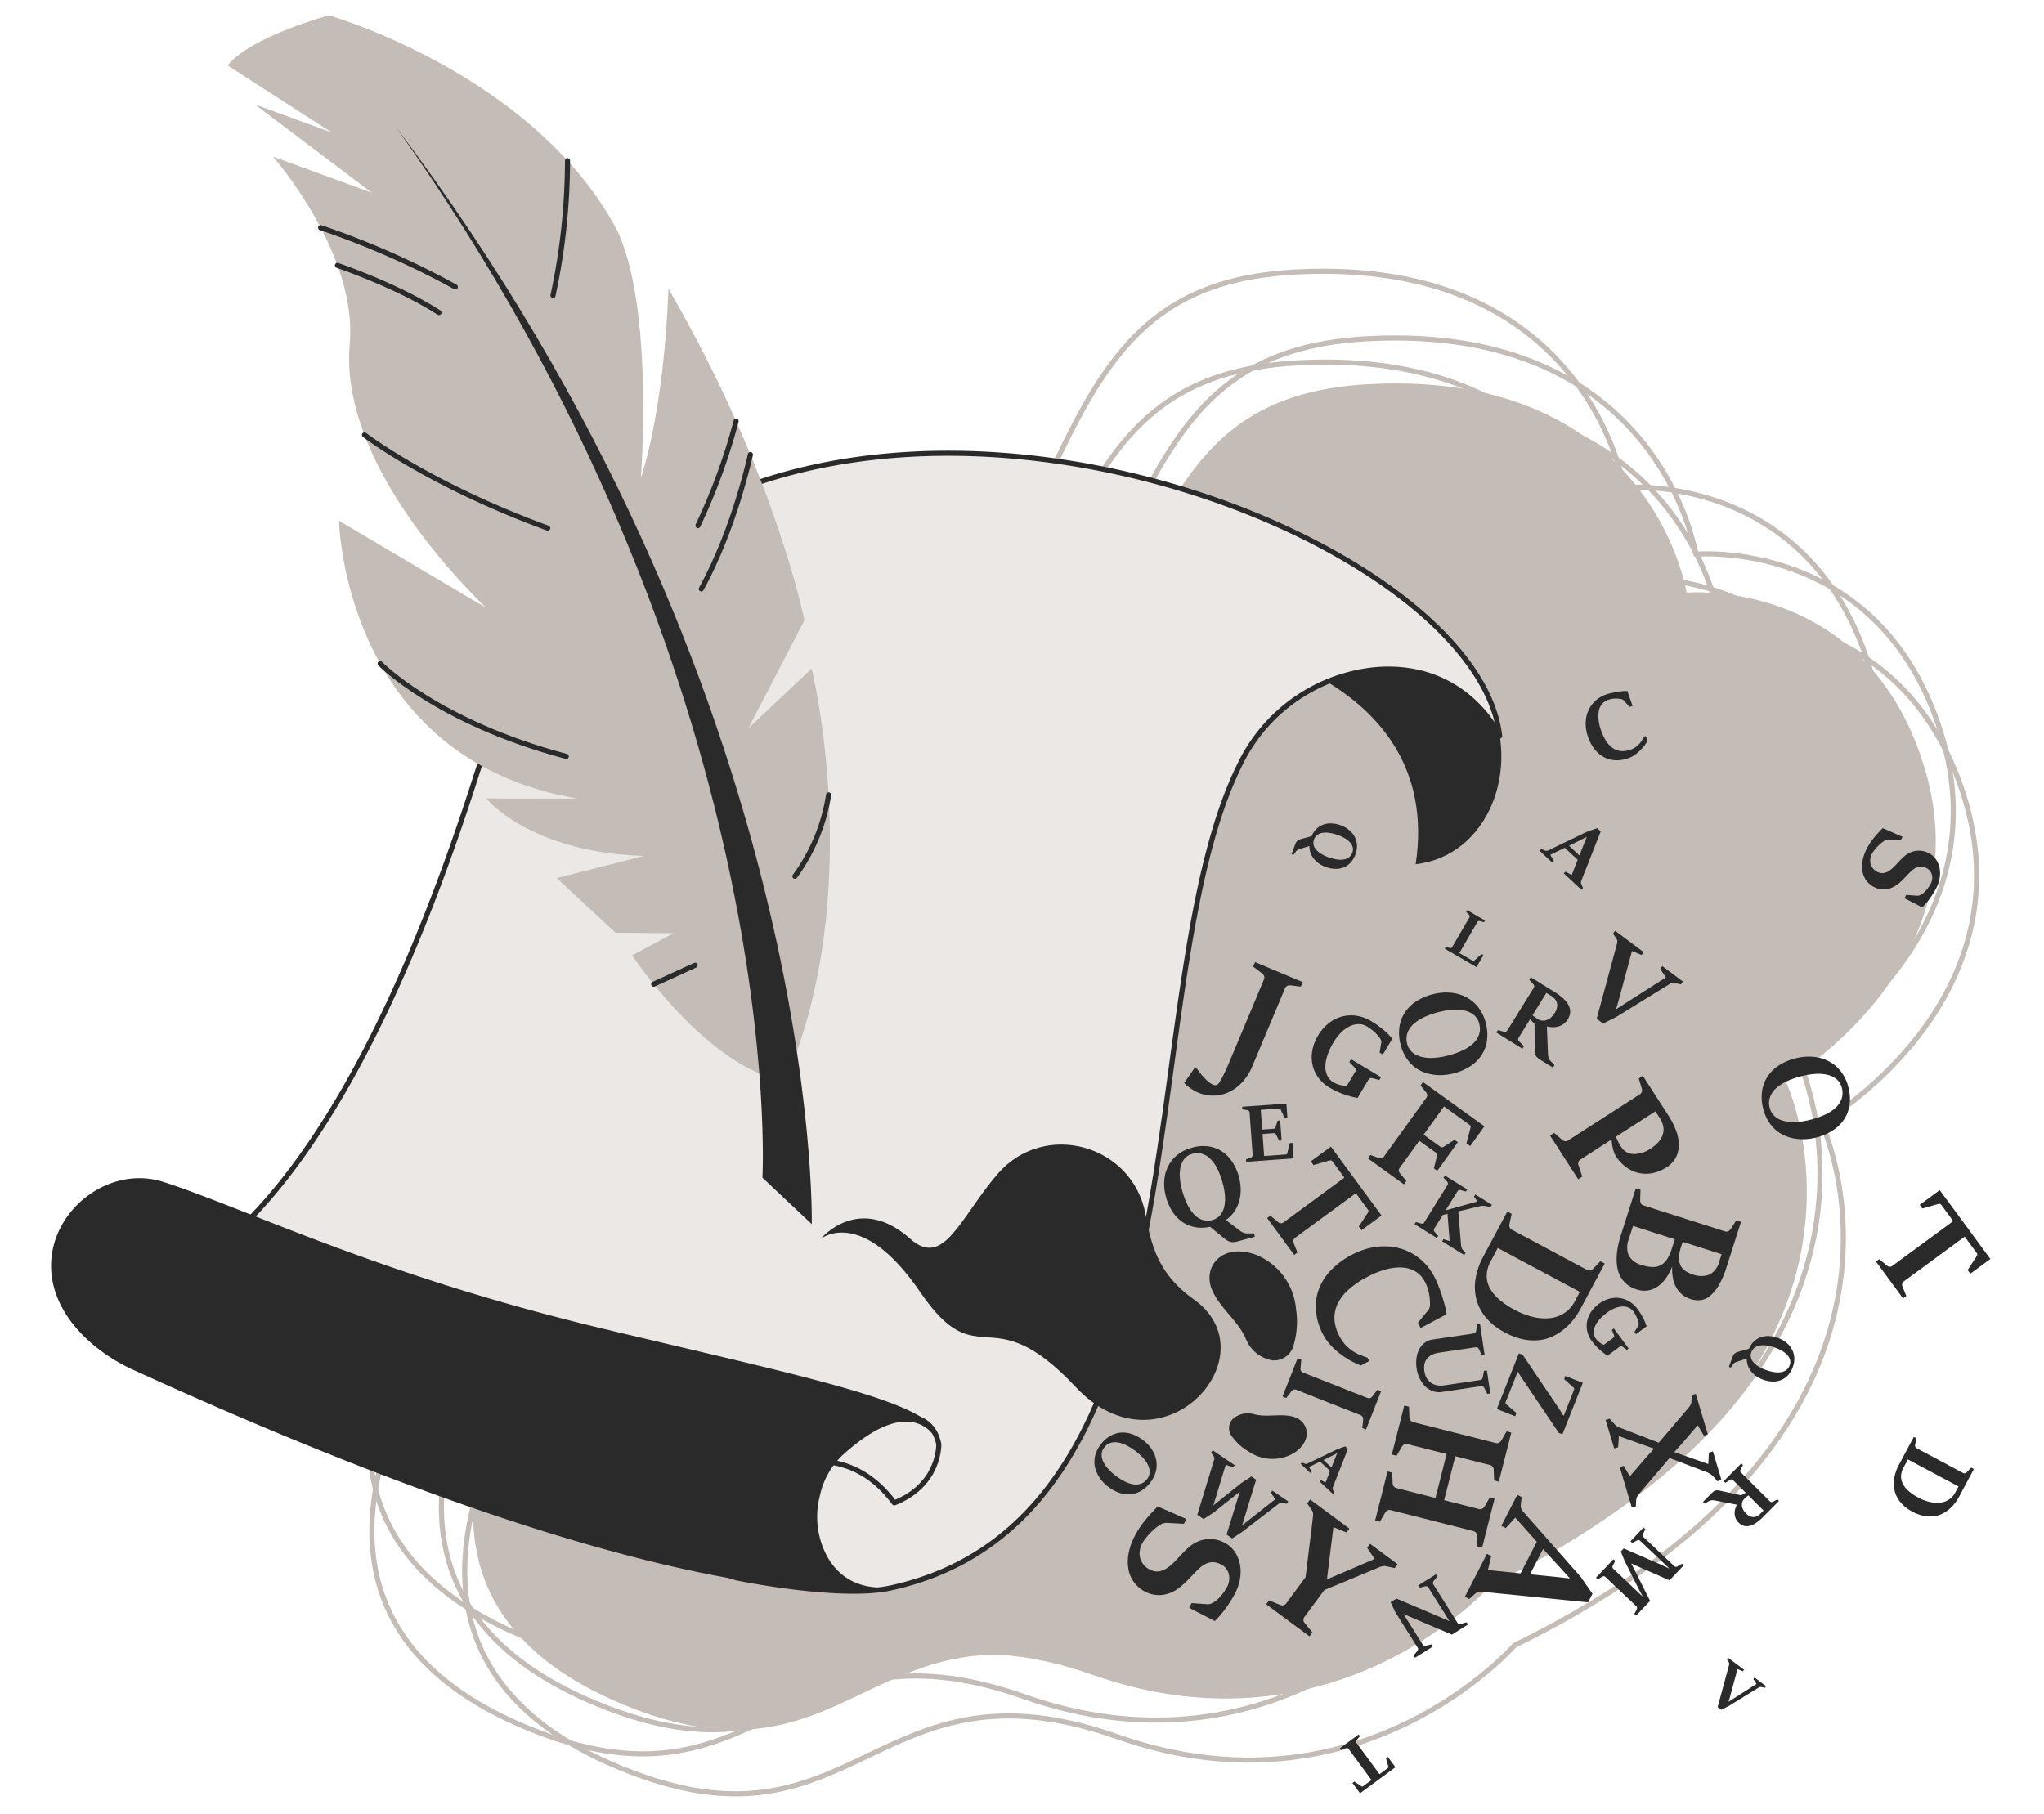 <svg xmlns="http://www.w3.org/2000/svg" xmlns:xlink="http://www.w3.org/1999/xlink" width="400" height="355" viewBox="0 0 400 355">
  <defs>
    <clipPath id="clip-path">
      <rect id="Rectángulo_401614" data-name="Rectángulo 401614" width="379.5" height="348.533" fill="none"/>
    </clipPath>
  </defs>
  <g id="Grupo_1099673" data-name="Grupo 1099673" transform="translate(-1020 -845)">
    <rect id="Rectángulo_401613" data-name="Rectángulo 401613" width="400" height="355" transform="translate(1020 845)" fill="none"/>
    <g id="Grupo_1099672" data-name="Grupo 1099672" transform="translate(1030 848)">
      <g id="Grupo_1099671" data-name="Grupo 1099671" clip-path="url(#clip-path)">
        <path id="Trazado_874895" data-name="Trazado 874895" d="M102.739,217.776s49.939,22.1,88.21-36.7,32.672-96.944,78.206-99.259c55.19-2.806,61.961,40.81,61.961,40.81s34.742-3.17,46.323,33.528c12.438,39.413-26.932,62.065-26.932,62.065s27.214,57.113-58.114,98.862c0,0-29.168,33.527-75.24,17.3S167.771,358.784,123,340.251s-28.624-56.283-14.627-77.959-5.632-44.517-5.632-44.517" transform="translate(-11.051 -9.639)" fill="#c4bdb7"/>
        <path id="Trazado_874896" data-name="Trazado 874896" d="M207.878,183.968a30.317,30.317,0,1,0-15.743-39.879,30.316,30.316,0,0,0,15.743,39.879" transform="translate(-22.377 -14.849)" fill="#c4bdb7"/>
        <path id="Trazado_874897" data-name="Trazado 874897" d="M96,212.269s51.622,22.84,91.183-37.941,33.772-100.211,80.841-102.6c57.05-2.9,64.049,42.186,64.049,42.186s35.912-3.277,47.883,34.657c12.858,40.742-27.838,64.157-27.838,64.157s28.13,59.038-60.073,102.193c0,0-30.151,34.658-77.775,17.882s-51.046,25.23-97.328,6.073-29.589-58.18-15.12-80.586S96,212.269,96,212.269Z" transform="translate(-10.219 -8.448)" fill="none" stroke="#c4bdb7" stroke-linecap="round" stroke-linejoin="round" stroke-width="1"/>
        <path id="Trazado_874898" data-name="Trazado 874898" d="M204.678,177.322A31.339,31.339,0,1,0,188.4,136.1,31.339,31.339,0,0,0,204.678,177.322Z" transform="translate(-21.927 -13.834)" fill="none" stroke="#c4bdb7" stroke-linecap="round" stroke-linejoin="round" stroke-width="1"/>
        <path id="Trazado_874899" data-name="Trazado 874899" d="M101.172,226.5s51.622,22.84,91.183-37.941S226.127,88.344,273.2,85.951c57.05-2.9,64.049,42.186,64.049,42.186s35.912-3.277,47.883,34.657c12.858,40.742-27.838,64.157-27.838,64.157s28.13,59.038-60.073,102.193c0,0-30.151,34.657-77.776,17.882s-51.045,25.23-97.327,6.073-29.589-58.18-15.12-80.586S101.172,226.5,101.172,226.5Z" transform="translate(-10.83 -10.127)" fill="none" stroke="#c4bdb7" stroke-linecap="round" stroke-linejoin="round" stroke-width="1"/>
        <path id="Trazado_874900" data-name="Trazado 874900" d="M209.853,191.551a31.339,31.339,0,1,0-16.274-41.223A31.339,31.339,0,0,0,209.853,191.551Z" transform="translate(-22.538 -15.513)" fill="none" stroke="#c4bdb7" stroke-linecap="round" stroke-linejoin="round" stroke-width="1"/>
        <path id="Trazado_874901" data-name="Trazado 874901" d="M80.068,197.465s51.622,22.84,91.183-37.941,33.772-100.211,80.841-102.6c57.05-2.9,64.049,42.186,64.049,42.186s35.912-3.277,47.883,34.657c12.858,40.742-27.838,64.157-27.838,64.157s28.13,59.038-60.073,102.193c0,0-30.151,34.658-77.776,17.882s-51.045,25.23-97.327,6.073-29.589-58.18-15.12-80.586S80.068,197.465,80.068,197.465Z" transform="translate(-8.339 -6.701)" fill="none" stroke="#c4bdb7" stroke-linecap="round" stroke-linejoin="round" stroke-width="1"/>
        <path id="Trazado_874902" data-name="Trazado 874902" d="M188.75,162.518a31.339,31.339,0,1,0-16.274-41.223A31.339,31.339,0,0,0,188.75,162.518Z" transform="translate(-20.047 -12.087)" fill="none" stroke="#c4bdb7" stroke-linecap="round" stroke-linejoin="round" stroke-width="1"/>
        <path id="Trazado_874903" data-name="Trazado 874903" d="M80.574,217.626s51.622,22.84,91.183-37.941S205.529,79.474,252.6,77.08c57.05-2.9,64.049,42.186,64.049,42.186s35.912-3.277,47.883,34.657c12.858,40.742-27.838,64.157-27.838,64.157s28.13,59.038-60.073,102.194c0,0-30.152,34.657-77.776,17.882s-51.045,25.23-97.327,6.073-29.589-58.18-15.12-80.587S80.574,217.626,80.574,217.626Z" transform="translate(-8.399 -9.08)" fill="none" stroke="#c4bdb7" stroke-linecap="round" stroke-linejoin="round" stroke-width="1"/>
        <path id="Trazado_874904" data-name="Trazado 874904" d="M189.256,182.679a31.339,31.339,0,1,0-16.274-41.223A31.339,31.339,0,0,0,189.256,182.679Z" transform="translate(-20.107 -14.466)" fill="none" stroke="#c4bdb7" stroke-linecap="round" stroke-linejoin="round" stroke-width="1"/>
        <path id="Trazado_874905" data-name="Trazado 874905" d="M298.674,181.686q-.662.126-1.357.225c5.691-37.818-40.717-44.128-40.717-44.128s35.134-14.887,54.288,10.675c7.339,13.094,1.559,30.624-12.214,33.228" transform="translate(-30.281 -15.751)" fill="#2a2a2a"/>
        <path id="Trazado_874906" data-name="Trazado 874906" d="M284.917,152.533s-6.557-14.611-24.519-12.978a33.018,33.018,0,0,0-26.287,18.483C212.255,201.886,229.4,305.4,165.742,319.266c-10.038,2.186-30.233-1.992-30.233-1.992C73.191,295.892,12.216,261.642,12.216,261.642s37.84,7.007,72.355-101.206,195.024-54.633,200.347-7.9" transform="translate(-1.442 -11.468)" fill="#ebe8e5"/>
        <path id="Trazado_874907" data-name="Trazado 874907" d="M284.917,152.533s-6.557-14.611-24.519-12.978a33.018,33.018,0,0,0-26.287,18.483C212.255,201.886,229.4,305.4,165.742,319.266c-10.038,2.186-30.233-1.992-30.233-1.992C73.191,295.892,12.216,261.642,12.216,261.642s37.84,7.007,72.355-101.206S279.595,105.8,284.917,152.533Z" transform="translate(-1.442 -11.468)" fill="none" stroke="#2a2a2a" stroke-linecap="round" stroke-linejoin="round" stroke-width="1"/>
        <path id="Trazado_874908" data-name="Trazado 874908" d="M193.288,316.329s.322,7.937-8.7,11.515c-8.141-11.051-18.7-7.6-18.7-7.6s24.291-17.936,27.4-3.92" transform="translate(-19.576 -36.698)" fill="#ebe8e5"/>
        <path id="Trazado_874909" data-name="Trazado 874909" d="M193.288,316.329s.322,7.937-8.7,11.515c-8.141-11.051-18.7-7.6-18.7-7.6S190.179,302.312,193.288,316.329Z" transform="translate(-19.576 -36.698)" fill="none" stroke="#2a2a2a" stroke-linecap="round" stroke-linejoin="round" stroke-width="1"/>
        <path id="Trazado_874910" data-name="Trazado 874910" d="M173.711,310.083s-4.055-11.2-18.817,2.164a15.471,15.471,0,0,0-4.485,8.113,16.3,16.3,0,0,0,1.63,12.023c5.606,9.453,17.357,4.509,17.357,4.509s-29.934,15-153.147-41.252a34.384,34.384,0,0,1-8.281-5.221c-18.376-15.923-1.264-36.6,14.107-31.61,16.673,5.418,42.13,18.229,86.039,28.72s67.22,15.006,65.6,22.552" transform="translate(0 -30.453)" fill="#2a2a2a"/>
        <path id="Trazado_874911" data-name="Trazado 874911" d="M170.779,269.037s7.39-8.995,17.5,0c6.585,5.859,9.716-4.107,17.091-12.685,9.1-10.584,26.432-5.81,28.966,7.916,1.05,5.693,2.3,11.558,9.385,16.58,15.487,10.982-6.2,35.166-23.09,17.161s-18.866-1.674-30.41-18.569-19.441-10.4-19.441-10.4" transform="translate(-20.154 -29.572)" fill="#2a2a2a"/>
        <path id="Trazado_874912" data-name="Trazado 874912" d="M261.385,269.57a4.037,4.037,0,0,1-.839.153,2.067,2.067,0,0,1-.67-.066,2.206,2.206,0,0,1-.6-.274,7.024,7.024,0,0,1-.647-.479q-.352-.28-.811-.657t-.885-.716c-.325-.268-.657-.54-.991-.813a7.393,7.393,0,0,1-2.979.069,6.457,6.457,0,0,1-2.486-1.046,7.158,7.158,0,0,1-1.909-2.018,10.279,10.279,0,0,1-1.245-2.849,9.4,9.4,0,0,1-.342-3.12,7.416,7.416,0,0,1,.731-2.817,6.776,6.776,0,0,1,1.8-2.253,7.549,7.549,0,0,1,2.844-1.428,7.864,7.864,0,0,1,3.337-.265,6.461,6.461,0,0,1,2.673,1.04,7.19,7.19,0,0,1,1.979,2.067,10.3,10.3,0,0,1,1.246,2.831,9.84,9.84,0,0,1,.348,2.3,8.139,8.139,0,0,1-.245,2.3,7.015,7.015,0,0,1-.936,2.119,6.305,6.305,0,0,1-1.727,1.742l2.708,2.055a3.185,3.185,0,0,0,.664.394,1.816,1.816,0,0,0,.672.175l1.463,0,.18.648Zm-4.968-4.187a2.934,2.934,0,0,0,1.5-.931,3.9,3.9,0,0,0,.8-1.635,7.074,7.074,0,0,0,.147-2.156,12.813,12.813,0,0,0-.446-2.5,15.308,15.308,0,0,0-1-2.7,7.5,7.5,0,0,0-1.335-1.954,4.075,4.075,0,0,0-1.649-1.06,3.317,3.317,0,0,0-1.952,0,2.911,2.911,0,0,0-1.56.981,3.991,3.991,0,0,0-.77,1.684,7.155,7.155,0,0,0-.1,2.145,13.432,13.432,0,0,0,.437,2.368,15.652,15.652,0,0,0,.99,2.672,7.89,7.89,0,0,0,1.326,1.98,4.076,4.076,0,0,0,1.653,1.093,3.271,3.271,0,0,0,1.962.019" transform="translate(-29.144 -29.61)" fill="#2a2a2a"/>
        <path id="Trazado_874913" data-name="Trazado 874913" d="M372.97,297.219a2.4,2.4,0,0,1,.213-.452,1.2,1.2,0,0,1,.26-.3,1.283,1.283,0,0,1,.336-.194,4.068,4.068,0,0,1,.448-.146q.254-.073.59-.163c.224-.061.438-.12.642-.178l.726-.2a4.333,4.333,0,0,1,.981-1.444,3.764,3.764,0,0,1,1.346-.829,4.169,4.169,0,0,1,1.611-.223,6.024,6.024,0,0,1,1.783.376,5.5,5.5,0,0,1,1.6.9,4.348,4.348,0,0,1,1.094,1.308,3.956,3.956,0,0,1,.463,1.624,4.431,4.431,0,0,1-.288,1.842,4.61,4.61,0,0,1-1.01,1.681,3.786,3.786,0,0,1-1.406.92,4.182,4.182,0,0,1-1.66.24,6.026,6.026,0,0,1-1.774-.369,5.748,5.748,0,0,1-1.213-.616,4.775,4.775,0,0,1-1.013-.9,4.122,4.122,0,0,1-.692-1.168,3.713,3.713,0,0,1-.243-1.417l-1.9.592a1.887,1.887,0,0,0-.414.183,1.079,1.079,0,0,0-.312.261l-.5.7-.37-.135Zm3.688-.944a1.733,1.733,0,0,0-.069,1.035,2.288,2.288,0,0,0,.507.938,4.139,4.139,0,0,0,.979.8,7.478,7.478,0,0,0,1.345.639,9.024,9.024,0,0,0,1.628.44,4.423,4.423,0,0,0,1.386.028,2.387,2.387,0,0,0,1.067-.426,1.934,1.934,0,0,0,.666-.929,1.706,1.706,0,0,0,.063-1.078,2.338,2.338,0,0,0-.541-.94,4.168,4.168,0,0,0-.987-.781,7.944,7.944,0,0,0-1.278-.6,9.161,9.161,0,0,0-1.611-.437,4.622,4.622,0,0,0-1.4-.041,2.39,2.39,0,0,0-1.084.415,1.924,1.924,0,0,0-.676.93" transform="translate(-43.932 -34.588)" fill="#2a2a2a"/>
        <path id="Trazado_874914" data-name="Trazado 874914" d="M275.935,183.451a2.368,2.368,0,0,1,.213-.452,1.2,1.2,0,0,1,.26-.3,1.293,1.293,0,0,1,.335-.194,4.154,4.154,0,0,1,.449-.146q.254-.073.589-.163c.225-.061.438-.12.643-.178l.726-.2a4.335,4.335,0,0,1,.981-1.444,3.768,3.768,0,0,1,1.345-.829,4.175,4.175,0,0,1,1.612-.223,6.024,6.024,0,0,1,1.782.376,5.5,5.5,0,0,1,1.6.9,4.348,4.348,0,0,1,1.094,1.308,3.955,3.955,0,0,1,.463,1.624,4.432,4.432,0,0,1-.288,1.842,4.611,4.611,0,0,1-1.01,1.681,3.786,3.786,0,0,1-1.406.92,4.181,4.181,0,0,1-1.66.24,6.026,6.026,0,0,1-1.774-.369,5.749,5.749,0,0,1-1.213-.616,4.731,4.731,0,0,1-1.013-.9,4.121,4.121,0,0,1-.692-1.168,3.71,3.71,0,0,1-.243-1.416l-1.9.591a1.888,1.888,0,0,0-.414.183,1.078,1.078,0,0,0-.312.261l-.5.7-.37-.135Zm3.688-.944a1.726,1.726,0,0,0-.069,1.035,2.289,2.289,0,0,0,.507.938,4.14,4.14,0,0,0,.979.8,7.48,7.48,0,0,0,1.345.639,8.939,8.939,0,0,0,1.628.439,4.4,4.4,0,0,0,1.386.029,2.4,2.4,0,0,0,1.067-.426,1.934,1.934,0,0,0,.666-.929,1.706,1.706,0,0,0,.063-1.078,2.333,2.333,0,0,0-.541-.94,4.166,4.166,0,0,0-.987-.781,7.872,7.872,0,0,0-1.278-.6,9.164,9.164,0,0,0-1.611-.437,4.624,4.624,0,0,0-1.4-.041,2.39,2.39,0,0,0-1.084.415,1.924,1.924,0,0,0-.676.93" transform="translate(-32.481 -21.162)" fill="#2a2a2a"/>
        <path id="Trazado_874915" data-name="Trazado 874915" d="M257.622,320.247a.681.681,0,0,0,.012-.36.982.982,0,0,0-.155-.347l-.455-.666.3-.441,4.312,2.916-.3.441-1.452-.529-2.22,7.3-.205.661,5.482-4.387,1.958-1.276.931.631-2.506,8.158-.24.774,6.524-5.135-.913-1.217.3-.441,3.135,2.12-.3.44-.872-.127a1.185,1.185,0,0,0-.375.011.808.808,0,0,0-.361.145L263.1,334.4l-1.95,1.281-1.105-.747,2.234-7.257.368-1.152-5.144,4.09-1.958,1.276-1.228-.831Z" transform="translate(-30.013 -37.578)" fill="#2a2a2a"/>
        <path id="Trazado_874916" data-name="Trazado 874916" d="M265.018,252.411l.972-.361a.558.558,0,0,0,.251-.187.429.429,0,0,0,.084-.3l-.6-8.32a.446.446,0,0,0-.127-.294.552.552,0,0,0-.274-.149l-1.013-.21-.034-.477,8.649-.623.2,2.8-.547.039-.754-1.619a.694.694,0,0,0-.127-.188.258.258,0,0,0-.213-.063l-3.566.257.279,3.87,2.268-.163a.313.313,0,0,0,.221-.086.476.476,0,0,0,.1-.188l.431-1.32.493-.035.283,3.933-.493.036-.615-1.23a.689.689,0,0,0-.128-.187.279.279,0,0,0-.228-.063l-2.268.164.311,4.316,4.238-.305a.275.275,0,0,0,.205-.089.507.507,0,0,0,.1-.207l.467-1.928.547-.04.219,3.026-9.29.669Z" transform="translate(-31.187 -28.498)" fill="#2a2a2a"/>
        <path id="Trazado_874917" data-name="Trazado 874917" d="M320.964,223.8l1.179.328a.655.655,0,0,0,.369-.005.512.512,0,0,0,.288-.229l5.186-8.371a.528.528,0,0,0,.079-.375.606.606,0,0,0-.156-.326l-.825-.9.3-.48,4.736,2.934a10.665,10.665,0,0,1,1.427,1.036,6.237,6.237,0,0,1,.925.992,3.5,3.5,0,0,1,.5.929,2.634,2.634,0,0,1,.145.856,2.493,2.493,0,0,1-.132.784,3.37,3.37,0,0,1-.327.695,3.086,3.086,0,0,1-.953,1.011,3.438,3.438,0,0,1-1.1.467,3.736,3.736,0,0,1-1.1.085,5.934,5.934,0,0,1-.948-.141l.22,5.514a1.64,1.64,0,0,0,.04.3,2.4,2.4,0,0,0,.093.324,2.591,2.591,0,0,0,.132.305.916.916,0,0,0,.161.231l.844.9-.3.48-2.517-1.559a3.374,3.374,0,0,1-.558-.417,1.441,1.441,0,0,1-.31-.421,1.5,1.5,0,0,1-.135-.5q-.029-.279-.031-.661l-.056-4.989-.863-.926-2.238,3.611a.581.581,0,0,0-.1.359.5.5,0,0,0,.148.315l.983,1.013-.3.48-5.1-3.164Zm7.778-2.17a2.014,2.014,0,0,0,.953.324,2.11,2.11,0,0,0,.907-.146,2.6,2.6,0,0,0,.8-.511,3.636,3.636,0,0,0,.631-.763,2.683,2.683,0,0,0,.509-2,2.377,2.377,0,0,0-1.163-1.445l-.92-.57-2.715,4.382a2.02,2.02,0,0,0,.191.156c.087.065.18.134.28.206s.2.143.295.21.174.119.231.154" transform="translate(-37.842 -25.188)" fill="#2a2a2a"/>
        <path id="Trazado_874918" data-name="Trazado 874918" d="M374.353,321.675l-.48.876a.534.534,0,0,0-.064.294.413.413,0,0,0,.129.272l5.689,5.67a.431.431,0,0,0,.282.133.491.491,0,0,0,.288-.064l.87-.487.326.325-3.209,3.218a8.559,8.559,0,0,1-1.088.941,4.979,4.979,0,0,1-.96.551,2.853,2.853,0,0,1-.829.223,2.141,2.141,0,0,1-.708-.044,2.022,2.022,0,0,1-.6-.25,2.728,2.728,0,0,1-.491-.388,2.523,2.523,0,0,1-.626-.944,2.82,2.82,0,0,1-.168-.96,3.078,3.078,0,0,1,.138-.892,4.823,4.823,0,0,1,.288-.727l-4.421-.847a1.386,1.386,0,0,0-.243-.024,2.119,2.119,0,0,0-.542.063.712.712,0,0,0-.213.086l-.875.5-.325-.325,1.7-1.711a2.674,2.674,0,0,1,.435-.366,1.2,1.2,0,0,1,.392-.169,1.25,1.25,0,0,1,.424-.014c.152.019.328.052.532.1l3.972.88.9-.514-2.454-2.446a.473.473,0,0,0-.267-.144.407.407,0,0,0-.277.059l-.987.594-.326-.325,3.458-3.47Zm.282,6.581a1.652,1.652,0,0,0-.434.7,1.721,1.721,0,0,0-.052.748,2.116,2.116,0,0,0,.258.731,2.965,2.965,0,0,0,.489.642,2.189,2.189,0,0,0,1.494.774,1.94,1.94,0,0,0,1.363-.656l.624-.625L375.4,327.6a1.676,1.676,0,0,0-.161.123l-.216.184c-.076.066-.15.131-.221.195s-.126.116-.165.155" transform="translate(-43.254 -37.923)" fill="#2a2a2a"/>
        <path id="Trazado_874919" data-name="Trazado 874919" d="M270.447,264.563,272,265.848a.78.78,0,0,0,.5.2.8.8,0,0,0,.506-.166l11.924-8.764-2.309-3.143a.5.5,0,0,0-.336-.233.963.963,0,0,0-.378.047l-3.016.863-.527-.719,3.925-2.885,9.908,13.48-3.925,2.884-.528-.718,1.723-2.62a1.006,1.006,0,0,0,.162-.342.457.457,0,0,0-.11-.374l-2.349-3.2-11.925,8.764a.721.721,0,0,0-.3.46.92.92,0,0,0,.044.521l.762,1.868-.644.473-5.3-7.216Z" transform="translate(-31.84 -29.627)" fill="#2a2a2a"/>
        <path id="Trazado_874920" data-name="Trazado 874920" d="M405.532,274.212l1.555,1.284a.78.78,0,0,0,.5.2.8.8,0,0,0,.506-.166l11.924-8.765-2.309-3.142a.5.5,0,0,0-.336-.233.948.948,0,0,0-.378.047l-3.016.863-.527-.719,3.925-2.885,9.908,13.479-3.925,2.885-.528-.718,1.723-2.621a1,1,0,0,0,.162-.342.46.46,0,0,0-.11-.373l-2.349-3.2-11.925,8.765a.721.721,0,0,0-.3.46.92.92,0,0,0,.044.521l.762,1.868-.644.473-5.3-7.217Z" transform="translate(-47.781 -30.766)" fill="#2a2a2a"/>
        <path id="Trazado_874921" data-name="Trazado 874921" d="M289.874,381.818l-.661.8a.4.4,0,0,0-.1.256.41.41,0,0,0,.086.26l4.506,6.131,1.616-1.187a.261.261,0,0,0,.12-.173.493.493,0,0,0-.025-.194l-.444-1.551.37-.272,1.484,2.018L289.89,393l-1.483-2.018.37-.272,1.348.886a.52.52,0,0,0,.176.083.237.237,0,0,0,.192-.056l1.643-1.208-4.507-6.131a.371.371,0,0,0-.236-.153.471.471,0,0,0-.267.022l-.96.392-.243-.331,3.711-2.728Z" transform="translate(-33.741 -45.019)" fill="#2a2a2a"/>
        <path id="Trazado_874922" data-name="Trazado 874922" d="M270.165,349.1l2.2.9a1,1,0,0,0,.618.048.9.9,0,0,0,.524-.354l3.8-5.143,1.446-11.763a3.827,3.827,0,0,0,.016-.681,1.309,1.309,0,0,0-.225-.645l-.918-1.342.569-.769,7.677,5.678-.569.769-2.545-1.043-1,8.053-.267,2.181,9.334-4-1.473-2.2.569-.769,5.383,3.981-.569.769-1.633-.35a1.823,1.823,0,0,0-.663-.012,2.688,2.688,0,0,0-.678.191l-10.786,4.483-3.889,5.257a.911.911,0,0,0-.195.607.966.966,0,0,0,.237.575l1.521,1.847-.569.769-8.484-6.275Z" transform="translate(-31.815 -38.867)" fill="#2a2a2a"/>
        <path id="Trazado_874923" data-name="Trazado 874923" d="M302.981,299.2a7.3,7.3,0,0,1-.013-2.292,5,5,0,0,1,.617-1.749,3.658,3.658,0,0,1,1.087-1.166,3.311,3.311,0,0,1,1.387-.546l8.067-1.192a.546.546,0,0,0,.352-.188.633.633,0,0,0,.153-.353l.163-1.259.58-.086.89,6.022-.58.086-.52-1.157a.664.664,0,0,0-.257-.287.547.547,0,0,0-.381-.075l-7.192,1.063a5.552,5.552,0,0,0-.687.15,3.987,3.987,0,0,0-.717.281,3.12,3.12,0,0,0-.658.447,2.333,2.333,0,0,0-.512.649,2.85,2.85,0,0,0-.292.889,3.727,3.727,0,0,0,.012,1.164,3.949,3.949,0,0,0,.328,1.138,3.068,3.068,0,0,0,.547.809,2.707,2.707,0,0,0,.695.524,3.405,3.405,0,0,0,.767.29,3.5,3.5,0,0,0,.763.1,4.053,4.053,0,0,0,.69-.038l7.145-1.057a.5.5,0,0,0,.34-.191.765.765,0,0,0,.154-.339l.231-1.268.58-.086.666,4.51-.58.086-.587-1.148a.715.715,0,0,0-.25-.283.518.518,0,0,0-.377-.08l-7.62,1.126a3.857,3.857,0,0,1-1.42-.033,3.813,3.813,0,0,1-1.178-.477,4.139,4.139,0,0,1-.94-.8,5.942,5.942,0,0,1-.709-1.013,6.477,6.477,0,0,1-.483-1.1,6.365,6.365,0,0,1-.259-1.065" transform="translate(-35.743 -34.266)" fill="#2a2a2a"/>
        <path id="Trazado_874924" data-name="Trazado 874924" d="M276.9,298.289l-.155,1.68a.834.834,0,0,0,.094.511.735.735,0,0,0,.386.323l12.626,4.976a.726.726,0,0,0,.528.017.839.839,0,0,0,.4-.293l1.02-1.339.724.285-2.956,7.5-.723-.286.162-1.663a.854.854,0,0,0-.1-.5.721.721,0,0,0-.389-.352L275.9,304.173a.7.7,0,0,0-.514-.018.93.93,0,0,0-.411.311l-1.028,1.322-.723-.285,2.956-7.5Z" transform="translate(-32.243 -35.168)" fill="#2a2a2a"/>
        <path id="Trazado_874925" data-name="Trazado 874925" d="M299.362,226.952a8.607,8.607,0,0,1-.186-3.469,7.041,7.041,0,0,1,1.134-2.861,7.634,7.634,0,0,1,2.279-2.145,10.93,10.93,0,0,1,3.246-1.329,10.136,10.136,0,0,1,3.387-.265,8.007,8.007,0,0,1,3.023.886,7.324,7.324,0,0,1,2.377,2.021,8.175,8.175,0,0,1,1.447,3.124,8.491,8.491,0,0,1,.174,3.618,6.994,6.994,0,0,1-1.215,2.857,7.741,7.741,0,0,1-2.3,2.071,11.119,11.119,0,0,1-3.1,1.252,10.747,10.747,0,0,1-2.066.294,9.543,9.543,0,0,1-2.083-.132,8.366,8.366,0,0,1-1.985-.61,6.738,6.738,0,0,1-1.761-1.157,7.519,7.519,0,0,1-1.416-1.756,8.672,8.672,0,0,1-.945-2.4m1.286-.116a3.183,3.183,0,0,0,.956,1.659,4.209,4.209,0,0,0,1.742.922,7.649,7.649,0,0,0,2.329.232,13.818,13.818,0,0,0,2.723-.4,16.574,16.574,0,0,0,2.952-.994,8.155,8.155,0,0,0,2.158-1.379,4.419,4.419,0,0,0,1.2-1.748,3.6,3.6,0,0,0,.07-2.111,3.158,3.158,0,0,0-1.008-1.72,4.325,4.325,0,0,0-1.795-.89,7.743,7.743,0,0,0-2.318-.186,14.455,14.455,0,0,0-2.575.392,16.764,16.764,0,0,0-2.925.982,8.489,8.489,0,0,0-2.186,1.366,4.416,4.416,0,0,0-1.238,1.751,3.542,3.542,0,0,0-.086,2.122" transform="translate(-35.294 -25.589)" fill="#2a2a2a"/>
        <path id="Trazado_874926" data-name="Trazado 874926" d="M379.818,241.184a8.607,8.607,0,0,1-.186-3.469,7.043,7.043,0,0,1,1.134-2.861,7.634,7.634,0,0,1,2.279-2.145,10.928,10.928,0,0,1,3.246-1.329,10.136,10.136,0,0,1,3.387-.265A8.007,8.007,0,0,1,392.7,232a7.324,7.324,0,0,1,2.377,2.021,8.176,8.176,0,0,1,1.447,3.124,8.492,8.492,0,0,1,.174,3.618,6.994,6.994,0,0,1-1.215,2.857,7.742,7.742,0,0,1-2.3,2.071,11.117,11.117,0,0,1-3.1,1.252,10.748,10.748,0,0,1-2.067.294,9.542,9.542,0,0,1-2.083-.132,8.367,8.367,0,0,1-1.985-.61,6.739,6.739,0,0,1-1.761-1.157,7.515,7.515,0,0,1-1.416-1.756,8.671,8.671,0,0,1-.946-2.4m1.286-.116a3.183,3.183,0,0,0,.956,1.659,4.209,4.209,0,0,0,1.742.922,7.649,7.649,0,0,0,2.328.232,13.822,13.822,0,0,0,2.723-.4,16.579,16.579,0,0,0,2.952-.994,8.157,8.157,0,0,0,2.158-1.379,4.419,4.419,0,0,0,1.2-1.748,3.6,3.6,0,0,0,.07-2.111,3.157,3.157,0,0,0-1.008-1.72,4.325,4.325,0,0,0-1.795-.89,7.715,7.715,0,0,0-2.318-.186,14.453,14.453,0,0,0-2.575.393,16.757,16.757,0,0,0-2.925.982,8.486,8.486,0,0,0-2.186,1.366,4.416,4.416,0,0,0-1.238,1.751,3.543,3.543,0,0,0-.086,2.122" transform="translate(-44.789 -27.269)" fill="#2a2a2a"/>
        <path id="Trazado_874927" data-name="Trazado 874927" d="M232.782,316.758a6.131,6.131,0,0,1,1.857-1.632,5.022,5.022,0,0,1,2.1-.626,5.429,5.429,0,0,1,2.2.33,7.77,7.77,0,0,1,2.173,1.228,7.224,7.224,0,0,1,1.64,1.777,5.7,5.7,0,0,1,.835,2.08,5.222,5.222,0,0,1-.082,2.218,5.827,5.827,0,0,1-1.109,2.185,6.05,6.05,0,0,1-1.947,1.691,4.96,4.96,0,0,1-2.132.579,5.515,5.515,0,0,1-2.172-.375,7.933,7.933,0,0,1-2.066-1.184A7.656,7.656,0,0,1,233.006,324a6.832,6.832,0,0,1-.844-1.222,5.97,5.97,0,0,1-.533-1.379,4.774,4.774,0,0,1-.129-1.494,5.36,5.36,0,0,1,.357-1.565,6.2,6.2,0,0,1,.924-1.585m.632.668a2.27,2.27,0,0,0-.506,1.265,3,3,0,0,0,.252,1.379,5.471,5.471,0,0,0,.9,1.4,9.944,9.944,0,0,0,1.422,1.347,11.86,11.86,0,0,0,1.856,1.212,5.8,5.8,0,0,0,1.721.6,3.14,3.14,0,0,0,1.507-.1,2.563,2.563,0,0,0,1.211-.891,2.252,2.252,0,0,0,.518-1.321,3.077,3.077,0,0,0-.294-1.4,5.482,5.482,0,0,0-.916-1.378,10.28,10.28,0,0,0-1.354-1.267,12.013,12.013,0,0,0-1.836-1.2,6.025,6.025,0,0,0-1.727-.62,3.142,3.142,0,0,0-1.524.078,2.522,2.522,0,0,0-1.224.886" transform="translate(-27.318 -37.113)" fill="#2a2a2a"/>
        <path id="Trazado_874928" data-name="Trazado 874928" d="M333.376,246.5l1.566,1.361a1.022,1.022,0,0,0,.577.273.9.9,0,0,0,.6-.154l14.027-9.03a.94.94,0,0,0,.4-.491,1.025,1.025,0,0,0-.009-.638l-.6-1.98.8-.518,5.034,7.818a15.006,15.006,0,0,1,1.454,2.867,8.289,8.289,0,0,1,.556,2.776,5.33,5.33,0,0,1-.556,2.483,5.1,5.1,0,0,1-1.878,1.992,7.534,7.534,0,0,1-2.793,1.136,6.6,6.6,0,0,1-2.713-.071,6.7,6.7,0,0,1-2.427-1.15,7.952,7.952,0,0,1-1.947-2.112,3.587,3.587,0,0,1-.337-.7,7.769,7.769,0,0,1-.258-.85,7.942,7.942,0,0,1-.164-.893,7.7,7.7,0,0,1-.063-.836l-6.117,3.939a.867.867,0,0,0-.389.511,1.048,1.048,0,0,0,.019.623l.726,2.2-.8.518-5.508-8.556Zm13.113,2.729a3.018,3.018,0,0,0,.9.938,2.892,2.892,0,0,0,1.05.415,3.76,3.76,0,0,0,1.1.028,6.075,6.075,0,0,0,1.052-.22,5.772,5.772,0,0,0,.906-.359q.407-.208.659-.369A8.532,8.532,0,0,0,353.6,248.5a4.317,4.317,0,0,0,.95-1.4,3.332,3.332,0,0,0,.22-1.643,4.37,4.37,0,0,0-.737-1.884l-.832-1.292-7.7,4.957a3.408,3.408,0,0,0,.154.442c.071.166.15.339.24.517s.185.356.287.533.2.345.305.5" transform="translate(-39.247 -27.771)" fill="#2a2a2a"/>
        <path id="Trazado_874929" data-name="Trazado 874929" d="M324.8,328.753l-.172,1.534a1.559,1.559,0,0,0,.4,1.245l11.291,12.807,2.339,3.337-.868,1.687-20.859-2.089a1.74,1.74,0,0,0-1.246.4l-1.147,1.032-.85-.437L318,339.874l.85.437-.648,2.734,6.388.641,3.177-6.177-4.217-4.726-1.875,2.034-.85-.437,3.12-6.065Zm1.637,15.123,5.569.555,2.248.256-5.264-5.774Z" transform="translate(-37.018 -38.745)" fill="#2a2a2a"/>
        <path id="Trazado_874930" data-name="Trazado 874930" d="M330.587,184.457l.712.29a.775.775,0,0,0,.652-.025l7.668-3.681,1.917-.671.691.645-3.823,9.72a.8.8,0,0,0-.052.336.826.826,0,0,0,.075.316l.34.69-.325.348L335,189.22l.325-.349,1.223.68,1.172-2.977-2.532-2.358-2.836,1.384.721,1.174-.325.348-2.486-2.317Zm7.473,1.259,1.019-2.595.427-1.043-3.48,1.744Z" transform="translate(-38.974 -21.286)" fill="#2a2a2a"/>
        <path id="Trazado_874931" data-name="Trazado 874931" d="M277.51,320.729l.549.224a.6.6,0,0,0,.5-.018l5.923-2.844,1.48-.518.534.5-2.952,7.507a.623.623,0,0,0-.04.26.633.633,0,0,0,.057.243l.263.533-.251.269-2.657-2.476.25-.269.945.526.9-2.3-1.955-1.822-2.191,1.069.557.907-.25.269L277.259,321Zm5.772.974.787-2,.33-.805-2.688,1.346Z" transform="translate(-32.719 -37.477)" fill="#2a2a2a"/>
        <path id="Trazado_874932" data-name="Trazado 874932" d="M240.3,336.605a15.832,15.832,0,0,1,.951-1.61q.521-.773,1.094-1.474t1.183-1.357q.61-.656,1.228-1.274l5.61,2.462-.481.935-3.413-.186a1.5,1.5,0,0,0-.249.021c-.1.016-.195.035-.3.06a2.811,2.811,0,0,0-.282.085,1.131,1.131,0,0,0-.207.1,7.323,7.323,0,0,0-1.17.818,13.1,13.1,0,0,0-1.081,1.022,12.485,12.485,0,0,0-.892,1.049,6.539,6.539,0,0,0-.6.919,4.156,4.156,0,0,0-.473,1.555,3.623,3.623,0,0,0,.148,1.425,3.45,3.45,0,0,0,.677,1.2,3.688,3.688,0,0,0,1.119.876,3.489,3.489,0,0,0,1.058.359,2.731,2.731,0,0,0,1.035-.041,3.86,3.86,0,0,0,1.046-.422,7.16,7.16,0,0,0,1.1-.8q.48-.423.9-.867t.838-.892q.415-.447.841-.881t.9-.841a6.741,6.741,0,0,1,1.653-1.055,5.923,5.923,0,0,1,3.528-.416,6.253,6.253,0,0,1,1.723.594A5.381,5.381,0,0,1,259.2,339a5.757,5.757,0,0,1,1.005,1.39,6.952,6.952,0,0,1,.6,1.657,7.123,7.123,0,0,1,.172,1.843,9.078,9.078,0,0,1-.285,1.943,9.3,9.3,0,0,1-.747,1.951q-.438.851-.935,1.645t-1.015,1.5q-.52.7-1.043,1.306t-1.019,1.09l-5.019-2.581.481-.935,3.145.225a1.3,1.3,0,0,0,.506-.075,3.857,3.857,0,0,0,.458-.188,3.679,3.679,0,0,0,.852-.594,9.044,9.044,0,0,0,.809-.835,10.054,10.054,0,0,0,.684-.9,8.019,8.019,0,0,0,.467-.774,3.834,3.834,0,0,0,.426-1.377,3.234,3.234,0,0,0-.108-1.263,3,3,0,0,0-.549-1.042,2.768,2.768,0,0,0-.875-.714,4.456,4.456,0,0,0-1.082-.4,2.89,2.89,0,0,0-1.087-.031,3.389,3.389,0,0,0-1.1.4,5.97,5.97,0,0,0-1.163.874q-.439.409-.841.828t-.805.846q-.4.427-.848.86t-.975.884a8.073,8.073,0,0,1-1.424.969,6.283,6.283,0,0,1-1.693.619,6.051,6.051,0,0,1-1.895.084,5.709,5.709,0,0,1-2.012-.63A6.363,6.363,0,0,1,240.328,346a5.923,5.923,0,0,1-1.212-2.394,8.228,8.228,0,0,1-.122-3.158,12.052,12.052,0,0,1,1.305-3.842" transform="translate(-28.193 -39.049)" fill="#2a2a2a"/>
        <path id="Trazado_874933" data-name="Trazado 874933" d="M402.771,184.324a10.962,10.962,0,0,1,.658-1.114q.361-.535.757-1.02t.819-.939q.422-.454.849-.881l3.882,1.7-.332.646-2.361-.128a.992.992,0,0,0-.173.014c-.066.011-.135.025-.2.042s-.134.036-.195.057a.752.752,0,0,0-.143.067,5,5,0,0,0-.81.566,8.91,8.91,0,0,0-.748.706,8.729,8.729,0,0,0-.617.726,4.477,4.477,0,0,0-.412.636,2.888,2.888,0,0,0-.328,1.076,2.5,2.5,0,0,0,.1.986,2.384,2.384,0,0,0,.468.833,2.557,2.557,0,0,0,.774.606,2.432,2.432,0,0,0,.732.249,1.888,1.888,0,0,0,.716-.029,2.661,2.661,0,0,0,.724-.292,4.992,4.992,0,0,0,.761-.555c.221-.195.43-.394.624-.6s.389-.41.58-.617.385-.41.581-.61.4-.394.623-.582a4.682,4.682,0,0,1,1.144-.729,4.089,4.089,0,0,1,2.441-.288,4.257,4.257,0,0,1,1.192.411,3.7,3.7,0,0,1,.969.712,3.987,3.987,0,0,1,.7.961,4.857,4.857,0,0,1,.416,1.147,4.918,4.918,0,0,1,.119,1.275,6.252,6.252,0,0,1-.2,1.344,6.409,6.409,0,0,1-.517,1.35q-.3.589-.646,1.138t-.7,1.035q-.36.486-.721.9t-.706.754l-3.472-1.786.333-.646,2.176.155a.881.881,0,0,0,.35-.052,2.534,2.534,0,0,0,.317-.13,2.569,2.569,0,0,0,.59-.411,6.182,6.182,0,0,0,.559-.578,6.832,6.832,0,0,0,.473-.624,5.362,5.362,0,0,0,.324-.535,2.642,2.642,0,0,0,.295-.953,2.209,2.209,0,0,0-.075-.874,2.056,2.056,0,0,0-.38-.721,1.9,1.9,0,0,0-.605-.495,3.117,3.117,0,0,0-.749-.275,2,2,0,0,0-.752-.02,2.33,2.33,0,0,0-.763.273,4.11,4.11,0,0,0-.8.6q-.3.283-.582.573l-.557.586q-.28.3-.586.6t-.675.611a5.59,5.59,0,0,1-.985.67,4.367,4.367,0,0,1-1.171.429,4.2,4.2,0,0,1-1.311.057,3.957,3.957,0,0,1-1.393-.435,4.416,4.416,0,0,1-1.351-1.086,4.092,4.092,0,0,1-.838-1.656,5.675,5.675,0,0,1-.085-2.185,8.314,8.314,0,0,1,.9-2.658" transform="translate(-47.417 -21.286)" fill="#2a2a2a"/>
        <path id="Trazado_874934" data-name="Trazado 874934" d="M323.1,265.9l-.427,2.03a1.023,1.023,0,0,0,.043.636.909.909,0,0,0,.426.449l14.715,7.86a.933.933,0,0,0,.624.112,1.025,1.025,0,0,0,.553-.318l1.436-1.491.844.451-4.75,8.892a14.348,14.348,0,0,1-1.277,1.958,12.069,12.069,0,0,1-1.765,1.857,10.992,10.992,0,0,1-2.236,1.473,8.3,8.3,0,0,1-2.7.8,10.2,10.2,0,0,1-3.165-.134,12.713,12.713,0,0,1-3.6-1.339A12.087,12.087,0,0,1,318,286.119a9.223,9.223,0,0,1-1.842-3.676,9.816,9.816,0,0,1-.08-4.042,13.994,13.994,0,0,1,1.458-4.11l4.72-8.838ZM319,275.193a6.03,6.03,0,0,0-.778,2.669,5.079,5.079,0,0,0,.568,2.481,7.735,7.735,0,0,0,1.833,2.276,15.832,15.832,0,0,0,3.024,2.043,14.851,14.851,0,0,0,3.777,1.449,9.429,9.429,0,0,0,3.341.184,6.365,6.365,0,0,0,2.729-1.031,6.019,6.019,0,0,0,1.932-2.186l1.02-1.909-16.058-8.576Z" transform="translate(-37.281 -31.326)" fill="#2a2a2a"/>
        <path id="Trazado_874935" data-name="Trazado 874935" d="M413.289,315.746,413.026,317a.632.632,0,0,0,.026.392.563.563,0,0,0,.264.278l9.08,4.85a.577.577,0,0,0,.385.069.634.634,0,0,0,.34-.2l.886-.92.52.278-2.931,5.487a8.97,8.97,0,0,1-.788,1.208,7.529,7.529,0,0,1-1.089,1.146,6.807,6.807,0,0,1-1.379.909,5.166,5.166,0,0,1-1.669.5,6.324,6.324,0,0,1-1.953-.083,7.846,7.846,0,0,1-2.224-.826,7.443,7.443,0,0,1-2.354-1.866,5.682,5.682,0,0,1-1.136-2.268,6.061,6.061,0,0,1-.049-2.494,8.644,8.644,0,0,1,.9-2.536l2.913-5.453Zm-2.535,5.732a3.729,3.729,0,0,0-.48,1.647,3.14,3.14,0,0,0,.351,1.531,4.77,4.77,0,0,0,1.131,1.4,9.748,9.748,0,0,0,1.866,1.26,9.157,9.157,0,0,0,2.33.894,5.826,5.826,0,0,0,2.062.114,3.934,3.934,0,0,0,1.684-.636,3.72,3.72,0,0,0,1.192-1.349l.629-1.177-9.907-5.292Z" transform="translate(-48.249 -37.228)" fill="#2a2a2a"/>
        <path id="Trazado_874936" data-name="Trazado 874936" d="M292.659,251l1.668.592a.876.876,0,0,0,.521.03.744.744,0,0,0,.449-.3l8.32-11.543a.777.777,0,0,0,.159-.528.845.845,0,0,0-.2-.49l-1.1-1.384.477-.661,12.021,8.664-2.784,3.862-.738-.531.772-2.923a1.02,1.02,0,0,0,.04-.375.45.45,0,0,0-.211-.325l-4.991-3.6-3.988,5.533,3.255,2.346a.513.513,0,0,0,.389.123.877.877,0,0,0,.336-.146l2.056-1.32.661.477-4.026,5.587-.661-.476.586-2.347a1.05,1.05,0,0,0,.042-.39.494.494,0,0,0-.235-.326l-3.255-2.345-3.847,5.338a.758.758,0,0,0-.153.523.861.861,0,0,0,.213.492l1.262,1.52-.477.661-7.041-5.075Z" transform="translate(-34.48 -27.934)" fill="#2a2a2a"/>
        <path id="Trazado_874937" data-name="Trazado 874937" d="M283.186,236.069a7.425,7.425,0,0,1-2.107-1.865,6.612,6.612,0,0,1-1.184-2.463,7.134,7.134,0,0,1-.087-2.859,8.652,8.652,0,0,1,1.169-3.058,8.408,8.408,0,0,1,2.093-2.395,7.3,7.3,0,0,1,2.588-1.289,6.972,6.972,0,0,1,2.829-.142,7.7,7.7,0,0,1,2.83,1.041q.806.482,1.445.945t1.136.9q.5.435.887.836t.7.759l-1.858,3.106-.632-.378.331-2.03a.591.591,0,0,0-.029-.316,2.226,2.226,0,0,0-.14-.3,4.3,4.3,0,0,0-.5-.691,8.28,8.28,0,0,0-.664-.678,9.712,9.712,0,0,0-.751-.617q-.393-.291-.759-.51a3.068,3.068,0,0,0-1.455-.429,3.818,3.818,0,0,0-1.677.328,6.1,6.1,0,0,0-1.745,1.17,9.4,9.4,0,0,0-1.652,2.1,12.792,12.792,0,0,0-1.146,2.425,7.3,7.3,0,0,0-.426,2.208,4.041,4.041,0,0,0,.369,1.839,3.05,3.05,0,0,0,1.231,1.321,4.159,4.159,0,0,0,.751.356,6.252,6.252,0,0,0,.731.213,4.758,4.758,0,0,0,.637.1,4.159,4.159,0,0,0,.467.019l1.656-2.767a.609.609,0,0,0,.1-.409.748.748,0,0,0-.2-.389l-1.071-1.1.334-.558,5.883,3.52-.334.558-1.367-.357a.685.685,0,0,0-.434.008.618.618,0,0,0-.319.275l-.845,1.411-.762,1.274c-.212.355-.382.651-.508.89a11.932,11.932,0,0,1-1.266-.265q-.684-.179-1.409-.432t-1.446-.586a14.536,14.536,0,0,1-1.382-.728" transform="translate(-33.008 -26.189)" fill="#2a2a2a"/>
        <path id="Trazado_874938" data-name="Trazado 874938" d="M341.742,293.108a5.28,5.28,0,0,1-.875-1.8,4.7,4.7,0,0,1-.1-1.941,5.062,5.062,0,0,1,.723-1.9,6.168,6.168,0,0,1,1.6-1.689,5.972,5.972,0,0,1,2.029-1,5.192,5.192,0,0,1,2.051-.138,4.947,4.947,0,0,1,1.9.679,5.488,5.488,0,0,1,1.575,1.456q.4.538.691,1.016t.5.9c.138.28.258.545.355.791s.181.475.251.689l-2.07,1.533-.312-.422.772-1.243a.423.423,0,0,0,.068-.215,1.636,1.636,0,0,0-.011-.233,3.107,3.107,0,0,0-.14-.591,5.66,5.66,0,0,0-.251-.627,6.631,6.631,0,0,0-.325-.61,6.34,6.34,0,0,0-.359-.542,2.179,2.179,0,0,0-.838-.679,2.716,2.716,0,0,0-1.192-.243,4.363,4.363,0,0,0-1.466.292,6.7,6.7,0,0,0-1.66.931,9.1,9.1,0,0,0-1.416,1.28,5.172,5.172,0,0,0-.883,1.334,2.873,2.873,0,0,0-.26,1.308,2.177,2.177,0,0,0,.447,1.2,3.106,3.106,0,0,0,.4.439,4.39,4.39,0,0,0,.422.34,3.451,3.451,0,0,0,.391.24,3.177,3.177,0,0,0,.3.14l1.843-1.365a.426.426,0,0,0,.175-.243.536.536,0,0,0-.026-.31l-.4-1.016.372-.276,2.9,3.92-.372.276-.8-.609a.493.493,0,0,0-.288-.114.444.444,0,0,0-.285.093l-.94.7-.848.628q-.355.262-.577.446a8.676,8.676,0,0,1-.759-.52q-.4-.3-.807-.669t-.79-.78a10.43,10.43,0,0,1-.709-.856" transform="translate(-40.207 -33.585)" fill="#2a2a2a"/>
        <path id="Trazado_874939" data-name="Trazado 874939" d="M300.4,308.724l.073,2.074a1.1,1.1,0,0,0,.2.592.865.865,0,0,0,.519.348l16.171,4.1a.887.887,0,0,0,.638-.056,1.1,1.1,0,0,0,.456-.426l1.036-1.792.927.235L317.98,323.4l-.927-.235-.062-2.054a1.127,1.127,0,0,0-.2-.6.874.874,0,0,0-.523-.359l-6.809-1.724-2.179,8.6,6.809,1.724a.893.893,0,0,0,.638-.056,1.107,1.107,0,0,0,.456-.427l1.035-1.791.928.235-2.433,9.606-.927-.235-.058-2.068a.977.977,0,0,0-.2-.593.925.925,0,0,0-.534-.354l-16.172-4.1a.855.855,0,0,0-.63.059,1.126,1.126,0,0,0-.447.428l-1.051,1.788-.927-.235,2.433-9.606.927.235.074,2.073a1.1,1.1,0,0,0,.2.593.864.864,0,0,0,.518.348l7.661,1.941,2.179-8.6-7.661-1.94a.839.839,0,0,0-.632.066,1.181,1.181,0,0,0-.45.437l-1.048,1.773-.927-.235,2.433-9.606Z" transform="translate(-34.667 -36.405)" fill="#2a2a2a"/>
        <path id="Trazado_874940" data-name="Trazado 874940" d="M254.114,235.628a6.416,6.416,0,0,1-.625-.313c-.243-.136-.493-.289-.751-.46s-.5-.349-.735-.537a4.071,4.071,0,0,1-.587-.569l2.031-2.94.506.212q.287.409.652.878t.773.893a9.531,9.531,0,0,0,.84.776,3.536,3.536,0,0,0,.85.527.985.985,0,0,0,.616.071.958.958,0,0,0,.528-.408,7.293,7.293,0,0,0,.5-.817q.265-.493.58-1.143t.661-1.457q.347-.806.746-1.761l6.319-15.082a.912.912,0,0,0,.041-.646.989.989,0,0,0-.357-.507l-1.792-1.363.37-.882,9.328,3.909-.37.882-2.054-.25a1.073,1.073,0,0,0-.618.116.89.89,0,0,0-.426.467l-6.356,15.169a10.676,10.676,0,0,1-2.039,3.243,8.448,8.448,0,0,1-2.657,1.938,7.253,7.253,0,0,1-2.978.656,7.591,7.591,0,0,1-3-.6" transform="translate(-29.67 -24.794)" fill="#2a2a2a"/>
        <path id="Trazado_874941" data-name="Trazado 874941" d="M302.788,266.563l1.037.29a.551.551,0,0,0,.327,0,.464.464,0,0,0,.251-.2l4.576-7.355a.465.465,0,0,0,.072-.325.584.584,0,0,0-.139-.293l-.723-.795.263-.422,4.368,2.718-.262.422-1.027-.294a.549.549,0,0,0-.324.005.46.46,0,0,0-.266.2l-2.339,3.76,6.21-1.736-.658-.946.262-.422,3.242,2.017-.262.422-1.188-.2a2.085,2.085,0,0,0-.457-.021,2.911,2.911,0,0,0-.515.088l-4.156,1.009.531,6.467c.006.094.016.187.03.282a2.2,2.2,0,0,0,.057.271,1.612,1.612,0,0,0,.089.243.764.764,0,0,0,.133.2l.586.661-.263.422-4.327-2.692.262-.422,1.2.371-.408-5.355-.935.253-1.669,2.682a.44.44,0,0,0-.064.328.564.564,0,0,0,.143.286l.7.789-.263.422-4.354-2.709Z" transform="translate(-35.701 -30.383)" fill="#2a2a2a"/>
        <path id="Trazado_874942" data-name="Trazado 874942" d="M309.411,205.778l.813.2a.411.411,0,0,0,.258-.008.365.365,0,0,0,.187-.166l3.383-5.826a.375.375,0,0,0,.05-.257.4.4,0,0,0-.116-.221l-.581-.6.194-.334,3.5,2.032-.193.334-.843-.226a.433.433,0,0,0-.259.011.364.364,0,0,0-.195.165l-3.529,6.08,2.629,1.526a.168.168,0,0,0,.11.024.384.384,0,0,0,.111-.034.433.433,0,0,0,.1-.066q.045-.04.082-.077l1.31-1.172.367.213-1.361,2.344-6.21-3.606Z" transform="translate(-36.491 -23.433)" fill="#2a2a2a"/>
        <path id="Trazado_874943" data-name="Trazado 874943" d="M325.851,297.227l7.379,10.949.624,1,2.02-5.1a.372.372,0,0,0,.014-.306.691.691,0,0,0-.181-.222l-1.75-1.573.247-.623,3.4,1.347-3.993,10.072-.706-.28-7.419-11.008-.619-.987-2.355,5.941a.351.351,0,0,0-.012.29.68.68,0,0,0,.187.22l1.935,1.648-.254.64-3.592-1.424,4.316-10.889Z" transform="translate(-37.855 -35.04)" fill="#2a2a2a"/>
        <path id="Trazado_874944" data-name="Trazado 874944" d="M345.7,310.765l.9,1.011a2.477,2.477,0,0,0,.574.482,3.489,3.489,0,0,0,.618.3l7.525,2.912,5.876-6.907a2.8,2.8,0,0,0,.339-.518,1.365,1.365,0,0,0,.176-.553l.069-1.354.779-.232,2.366,7.938-.779.232-1.2-2.019-3.378,3.911-1.214,1.335,6.658,2.337.127-2.233.778-.233,1.671,5.6-.779.232-.875-.976a2.6,2.6,0,0,0-.569-.462,3.446,3.446,0,0,0-.636-.318l-7.305-2.783-6.008,7.071a2.723,2.723,0,0,0-.33.5,1.473,1.473,0,0,0-.176.553l-.081,1.358-.779.232-2.366-7.938.779-.232,1.2,2.031,3.523-4.079,1.218-1.322-6.886-2.449-.146,2.17-.778.232-1.671-5.6Z" transform="translate(-40.704 -36.1)" fill="#2a2a2a"/>
        <path id="Trazado_874945" data-name="Trazado 874945" d="M282.108,290.566a12.309,12.309,0,0,1-1.448-4.513,9.829,9.829,0,0,1,.468-4.276,10.818,10.818,0,0,1,2.328-3.806,15.341,15.341,0,0,1,4.125-3.1,14.625,14.625,0,0,1,3.23-1.276,12.863,12.863,0,0,1,3.172-.423,11.307,11.307,0,0,1,2.991.38,10.613,10.613,0,0,1,5,2.987,11.5,11.5,0,0,1,1.8,2.517,16.981,16.981,0,0,1,.787,1.729q.394.991.729,2.022t.58,1.994a15.937,15.937,0,0,1,.337,1.649l-5.08,2.709-.538-1.01,2.043-2.522a1.4,1.4,0,0,0,.248-.481,2.836,2.836,0,0,0,.072-.483,10.517,10.517,0,0,0-.207-2.367,8.362,8.362,0,0,0-.824-2.253,4.976,4.976,0,0,0-1.727-1.9,5.522,5.522,0,0,0-2.544-.811,9.8,9.8,0,0,0-3.254.34,17.773,17.773,0,0,0-3.86,1.566,17.238,17.238,0,0,0-3.569,2.455,8.892,8.892,0,0,0-2.109,2.78,6.284,6.284,0,0,0-.589,3.053,7.882,7.882,0,0,0,.983,3.26,7.709,7.709,0,0,0,1.282,1.8,8.191,8.191,0,0,0,1.414,1.163,7.773,7.773,0,0,0,1.432.727q.714.267,1.34.495l.346.649-1.643.876a16.094,16.094,0,0,1-1.865-.864,15.909,15.909,0,0,1-2.029-1.3,15.248,15.248,0,0,1-1.913-1.7,9.388,9.388,0,0,1-1.5-2.074" transform="translate(-33.114 -32.237)" fill="#2a2a2a"/>
        <path id="Trazado_874946" data-name="Trazado 874946" d="M348.837,163.09a6.6,6.6,0,0,1-2.523.4,5.291,5.291,0,0,1-2.238-.6,5.833,5.833,0,0,1-1.833-1.554,8.275,8.275,0,0,1-1.308-2.454,7.853,7.853,0,0,1-.411-1.825,6.91,6.91,0,0,1,.038-1.723,6.109,6.109,0,0,1,.45-1.561,5.721,5.721,0,0,1,2.006-2.413,6.213,6.213,0,0,1,1.489-.748,9.193,9.193,0,0,1,.985-.275q.561-.127,1.137-.221t1.11-.143a8.527,8.527,0,0,1,.907-.042l1.02,2.929-.582.2-1.172-1.3a.752.752,0,0,0-.235-.171,1.473,1.473,0,0,0-.251-.078,5.643,5.643,0,0,0-1.277-.086,4.521,4.521,0,0,0-1.267.251,2.682,2.682,0,0,0-1.153.762,2.975,2.975,0,0,0-.643,1.287,5.3,5.3,0,0,0-.089,1.76,9.587,9.587,0,0,0,.513,2.185,9.265,9.265,0,0,0,1.011,2.1,4.788,4.788,0,0,0,1.3,1.354,3.4,3.4,0,0,0,1.576.567,4.263,4.263,0,0,0,1.817-.253,4.169,4.169,0,0,0,1.067-.533,4.387,4.387,0,0,0,.736-.656,4.2,4.2,0,0,0,.505-.7q.2-.359.375-.672l.374-.131.33.948a8.828,8.828,0,0,1-.615.921,8.649,8.649,0,0,1-.86.972,8.244,8.244,0,0,1-1.064.877,5.07,5.07,0,0,1-1.229.628" transform="translate(-40.181 -17.692)" fill="#2a2a2a"/>
        <path id="Trazado_874947" data-name="Trazado 874947" d="M346.917,205.638a1.5,1.5,0,0,0,.038-.478.993.993,0,0,0-.167-.474l-.662-.982.417-.557,5.583,4.181-.417.557-1.865-.783-2.625,9.713-.485,1.677,9.748-6.221-1.126-1.656.417-.557,4.039,3.023-.417.557-1.178-.255a1.349,1.349,0,0,0-.95.145l-10.5,6.483-2.594,1.294-1.243-.93Z" transform="translate(-40.469 -23.973)" fill="#2a2a2a"/>
        <path id="Trazado_874948" data-name="Trazado 874948" d="M372.015,365.86a.869.869,0,0,0,.021-.268.567.567,0,0,0-.094-.266l-.373-.55.236-.313,3.134,2.347-.234.312-1.048-.439-1.473,5.452-.273.942,5.472-3.493-.632-.93.236-.313,2.266,1.7-.235.313-.66-.144a.745.745,0,0,0-.28-.008.725.725,0,0,0-.255.09l-5.9,3.639-1.456.727-.7-.522Z" transform="translate(-43.637 -43.01)" fill="#2a2a2a"/>
        <path id="Trazado_874949" data-name="Trazado 874949" d="M352.025,260.592l-.053,2.074a1.019,1.019,0,0,0,.157.617.914.914,0,0,0,.5.365l15.894,5.069a.933.933,0,0,0,.635,0,1.022,1.022,0,0,0,.486-.413l1.142-1.726.911.291-2.8,8.768a17.084,17.084,0,0,1-1.62,3.763,7.3,7.3,0,0,1-1.775,2.059,3.528,3.528,0,0,1-1.84.738,4.768,4.768,0,0,1-1.808-.214,4.914,4.914,0,0,1-1.685-.908A4.973,4.973,0,0,1,359,279.655a6.043,6.043,0,0,1-.644-1.85,9.355,9.355,0,0,1-.125-2.213,10.5,10.5,0,0,1-1.259,2.347,6.568,6.568,0,0,1-1.621,1.6,4.7,4.7,0,0,1-1.911.756,4.568,4.568,0,0,1-2.112-.189,5.85,5.85,0,0,1-1.962-1.02,5.133,5.133,0,0,1-1.242-1.475,5.745,5.745,0,0,1-.631-1.814,9.659,9.659,0,0,1-.131-2.041,13.161,13.161,0,0,1,.267-2.153,20.854,20.854,0,0,1,.559-2.142l2.921-9.157Zm7.921,11.233a7.225,7.225,0,0,0-.385,2.033,3.323,3.323,0,0,0,.288,1.5,2.761,2.761,0,0,0,.881,1.055,4.9,4.9,0,0,0,1.417.691,4.554,4.554,0,0,0,3.433.049,4.04,4.04,0,0,0,1.875-2.553l.448-1.4-7.618-2.43Zm-10.2-1.608a4.367,4.367,0,0,0-.033,3.2,4.037,4.037,0,0,0,2.633,1.91,6.935,6.935,0,0,0,2.11.377,3.228,3.228,0,0,0,1.609-.4,3.509,3.509,0,0,0,1.2-1.188,8.418,8.418,0,0,0,.885-1.973l.6-1.867-8.186-2.611Z" transform="translate(-40.992 -30.718)" fill="#2a2a2a"/>
        <path id="Trazado_874950" data-name="Trazado 874950" d="M307.275,354.493l1.453.627-4.148-6.608a.468.468,0,0,0-.25-.207.649.649,0,0,0-.353,0l-1.1.264-.274-.437,3.469-2.178.274.438-.717.879a.657.657,0,0,0-.138.312.454.454,0,0,0,.068.322l4.742,7.553a.464.464,0,0,0,.273.213.569.569,0,0,0,.328,0l1.167-.323.274.437-3.139,1.97-8.195-3.487-1.289-.559,3.77,6.005a.471.471,0,0,0,.252.212.67.67,0,0,0,.35,0l1.1-.264.274.438-3.476,2.182-.274-.437.716-.88a.761.761,0,0,0,.146-.316.439.439,0,0,0-.068-.323l-4.436-7.066-.86-1.849,1.132-.711Z" transform="translate(-35.074 -40.826)" fill="#2a2a2a"/>
        <path id="Trazado_874951" data-name="Trazado 874951" d="M352.43,335.893l-.44.954a.61.61,0,0,0-.052.312.418.418,0,0,0,.135.273l6.022,5.7a.445.445,0,0,0,.3.131.514.514,0,0,0,.3-.074l.89-.529.347.329-2.76,2.914-5.949-2.6-1.539-.7,3.681,7.32-2.739,2.892-.347-.329.48-.917a.521.521,0,0,0,.057-.312.456.456,0,0,0-.146-.279l-6.057-5.736a.445.445,0,0,0-.287-.131.541.541,0,0,0-.3.08l-.9.524-.347-.329,3.413-3.6.347.329-.474.923a.521.521,0,0,0-.061.309.436.436,0,0,0,.143.276l5.795,5.489-.719-1.34-2.849-5.678-.743-1.827.565-.6,7.566,3.3,1.409.655-5.777-5.472a.41.41,0,0,0-.281-.126.708.708,0,0,0-.31.075l-.929.491-.348-.329,2.555-2.7Z" transform="translate(-40.451 -39.6)" fill="#2a2a2a"/>
        <path id="Trazado_874952" data-name="Trazado 874952" d="M266.115,274.949a10.719,10.719,0,0,0-2.956-.627c-4.541-.315-7.413,3.576-5.572,7.661,1.6,3.547,5.108,5.952,6.588,9.526a6.832,6.832,0,0,0,5.062,4.1,3.929,3.929,0,0,0,4.174-2.7,16.441,16.441,0,0,0,.545-7.3,12.622,12.622,0,0,0-7.841-10.654" transform="translate(-30.331 -32.371)" fill="#2a2a2a"/>
        <path id="Trazado_874953" data-name="Trazado 874953" d="M273.956,318.064a7.042,7.042,0,0,0,1.514-1.263c1.992-2.2,1.155-5.245-1.683-5.949-2.464-.61-5.114.22-7.545-.462a4.457,4.457,0,0,0-4.144.944,2.564,2.564,0,0,0-.3,3.232,10.728,10.728,0,0,0,3.525,3.224,8.236,8.236,0,0,0,8.628.275" transform="translate(-30.844 -36.611)" fill="#2a2a2a"/>
        <path id="Trazado_874954" data-name="Trazado 874954" d="M58.969,0S43.659,4.144,39.157,9.8L59.519,22.924,44.485,17.43l22.9,17.293L48.051,27.66S64.674,46.573,63.06,64.316s12.291,37.431,26.6,51.585L60.963,98.924s.84,46.563,46.673,54.384l-17.844-.028s8.333,10.507,30.785,11.249l-17,4.337,11.51,10.7,11.331.083L118.334,184s14.647,22.1,29.965,24.6c15.965-37.03,5.158-80.744,5.158-80.744l-12.391,11.7,10.974-21.147s-5.686-28.858-26.6-64.9c-.951,24.809-5.4,36.981-5.4,36.981s2.658-33.925-4.873-48.85C98.676,11.263,58.969,0,58.969,0" transform="translate(-4.621 0)" fill="#c4bdb7"/>
        <path id="Trazado_874955" data-name="Trazado 874955" d="M157.885,239.509s2.25-103.847-81.388-214.75c77.194,108.548,71.734,205.664,71.734,205.664Z" transform="translate(-9.027 -2.922)" fill="#2a2a2a"/>
        <path id="Trazado_874956" data-name="Trazado 874956" d="M59.806,47.115a163.29,163.29,0,0,1,26.359,11.6" transform="translate(-7.058 -5.56)" fill="none" stroke="#2a2a2a" stroke-linecap="round" stroke-linejoin="round" stroke-width="1"/>
        <path id="Trazado_874957" data-name="Trazado 874957" d="M63.536,55.491s11.693,3.955,19.859,9.233" transform="translate(-7.498 -6.549)" fill="none" stroke="#2a2a2a" stroke-linecap="round" stroke-linejoin="round" stroke-width="1"/>
        <path id="Trazado_874958" data-name="Trazado 874958" d="M114.2,32.254a126.318,126.318,0,0,1-2.841,26.391" transform="translate(-13.142 -3.806)" fill="none" stroke="#2a2a2a" stroke-linecap="round" stroke-linejoin="round" stroke-width="1"/>
        <path id="Trazado_874959" data-name="Trazado 874959" d="M153.874,97.463s-3.029,14.354-9.611,26.3" transform="translate(-17.025 -11.502)" fill="none" stroke="#2a2a2a" stroke-linecap="round" stroke-linejoin="round" stroke-width="1"/>
        <path id="Trazado_874960" data-name="Trazado 874960" d="M150.99,90.053a117.445,117.445,0,0,1-7.469,20.44" transform="translate(-16.937 -10.627)" fill="none" stroke="#2a2a2a" stroke-linecap="round" stroke-linejoin="round" stroke-width="1"/>
        <path id="Trazado_874961" data-name="Trazado 874961" d="M73.009,143.86s11.12,11.444,36.422,18.165" transform="translate(-8.616 -16.977)" fill="none" stroke="#2a2a2a" stroke-linecap="round" stroke-linejoin="round" stroke-width="1"/>
        <line id="Línea_254" data-name="Línea 254" y1="3.704" x2="8.106" transform="translate(117.92 185.918)" fill="none" stroke="#2a2a2a" stroke-linecap="round" stroke-linejoin="round" stroke-width="1"/>
        <path id="Trazado_874962" data-name="Trazado 874962" d="M171.63,173a36.373,36.373,0,0,1-6.594,15.923" transform="translate(-19.476 -20.416)" fill="none" stroke="#2a2a2a" stroke-linecap="round" stroke-linejoin="round" stroke-width="1"/>
        <path id="Trazado_874963" data-name="Trazado 874963" d="M69.53,93.109s12.586,9.739,35.86,18.244" transform="translate(-8.205 -10.988)" fill="none" stroke="#2a2a2a" stroke-linecap="round" stroke-linejoin="round" stroke-width="1"/>
      </g>
    </g>
  </g>
</svg>
